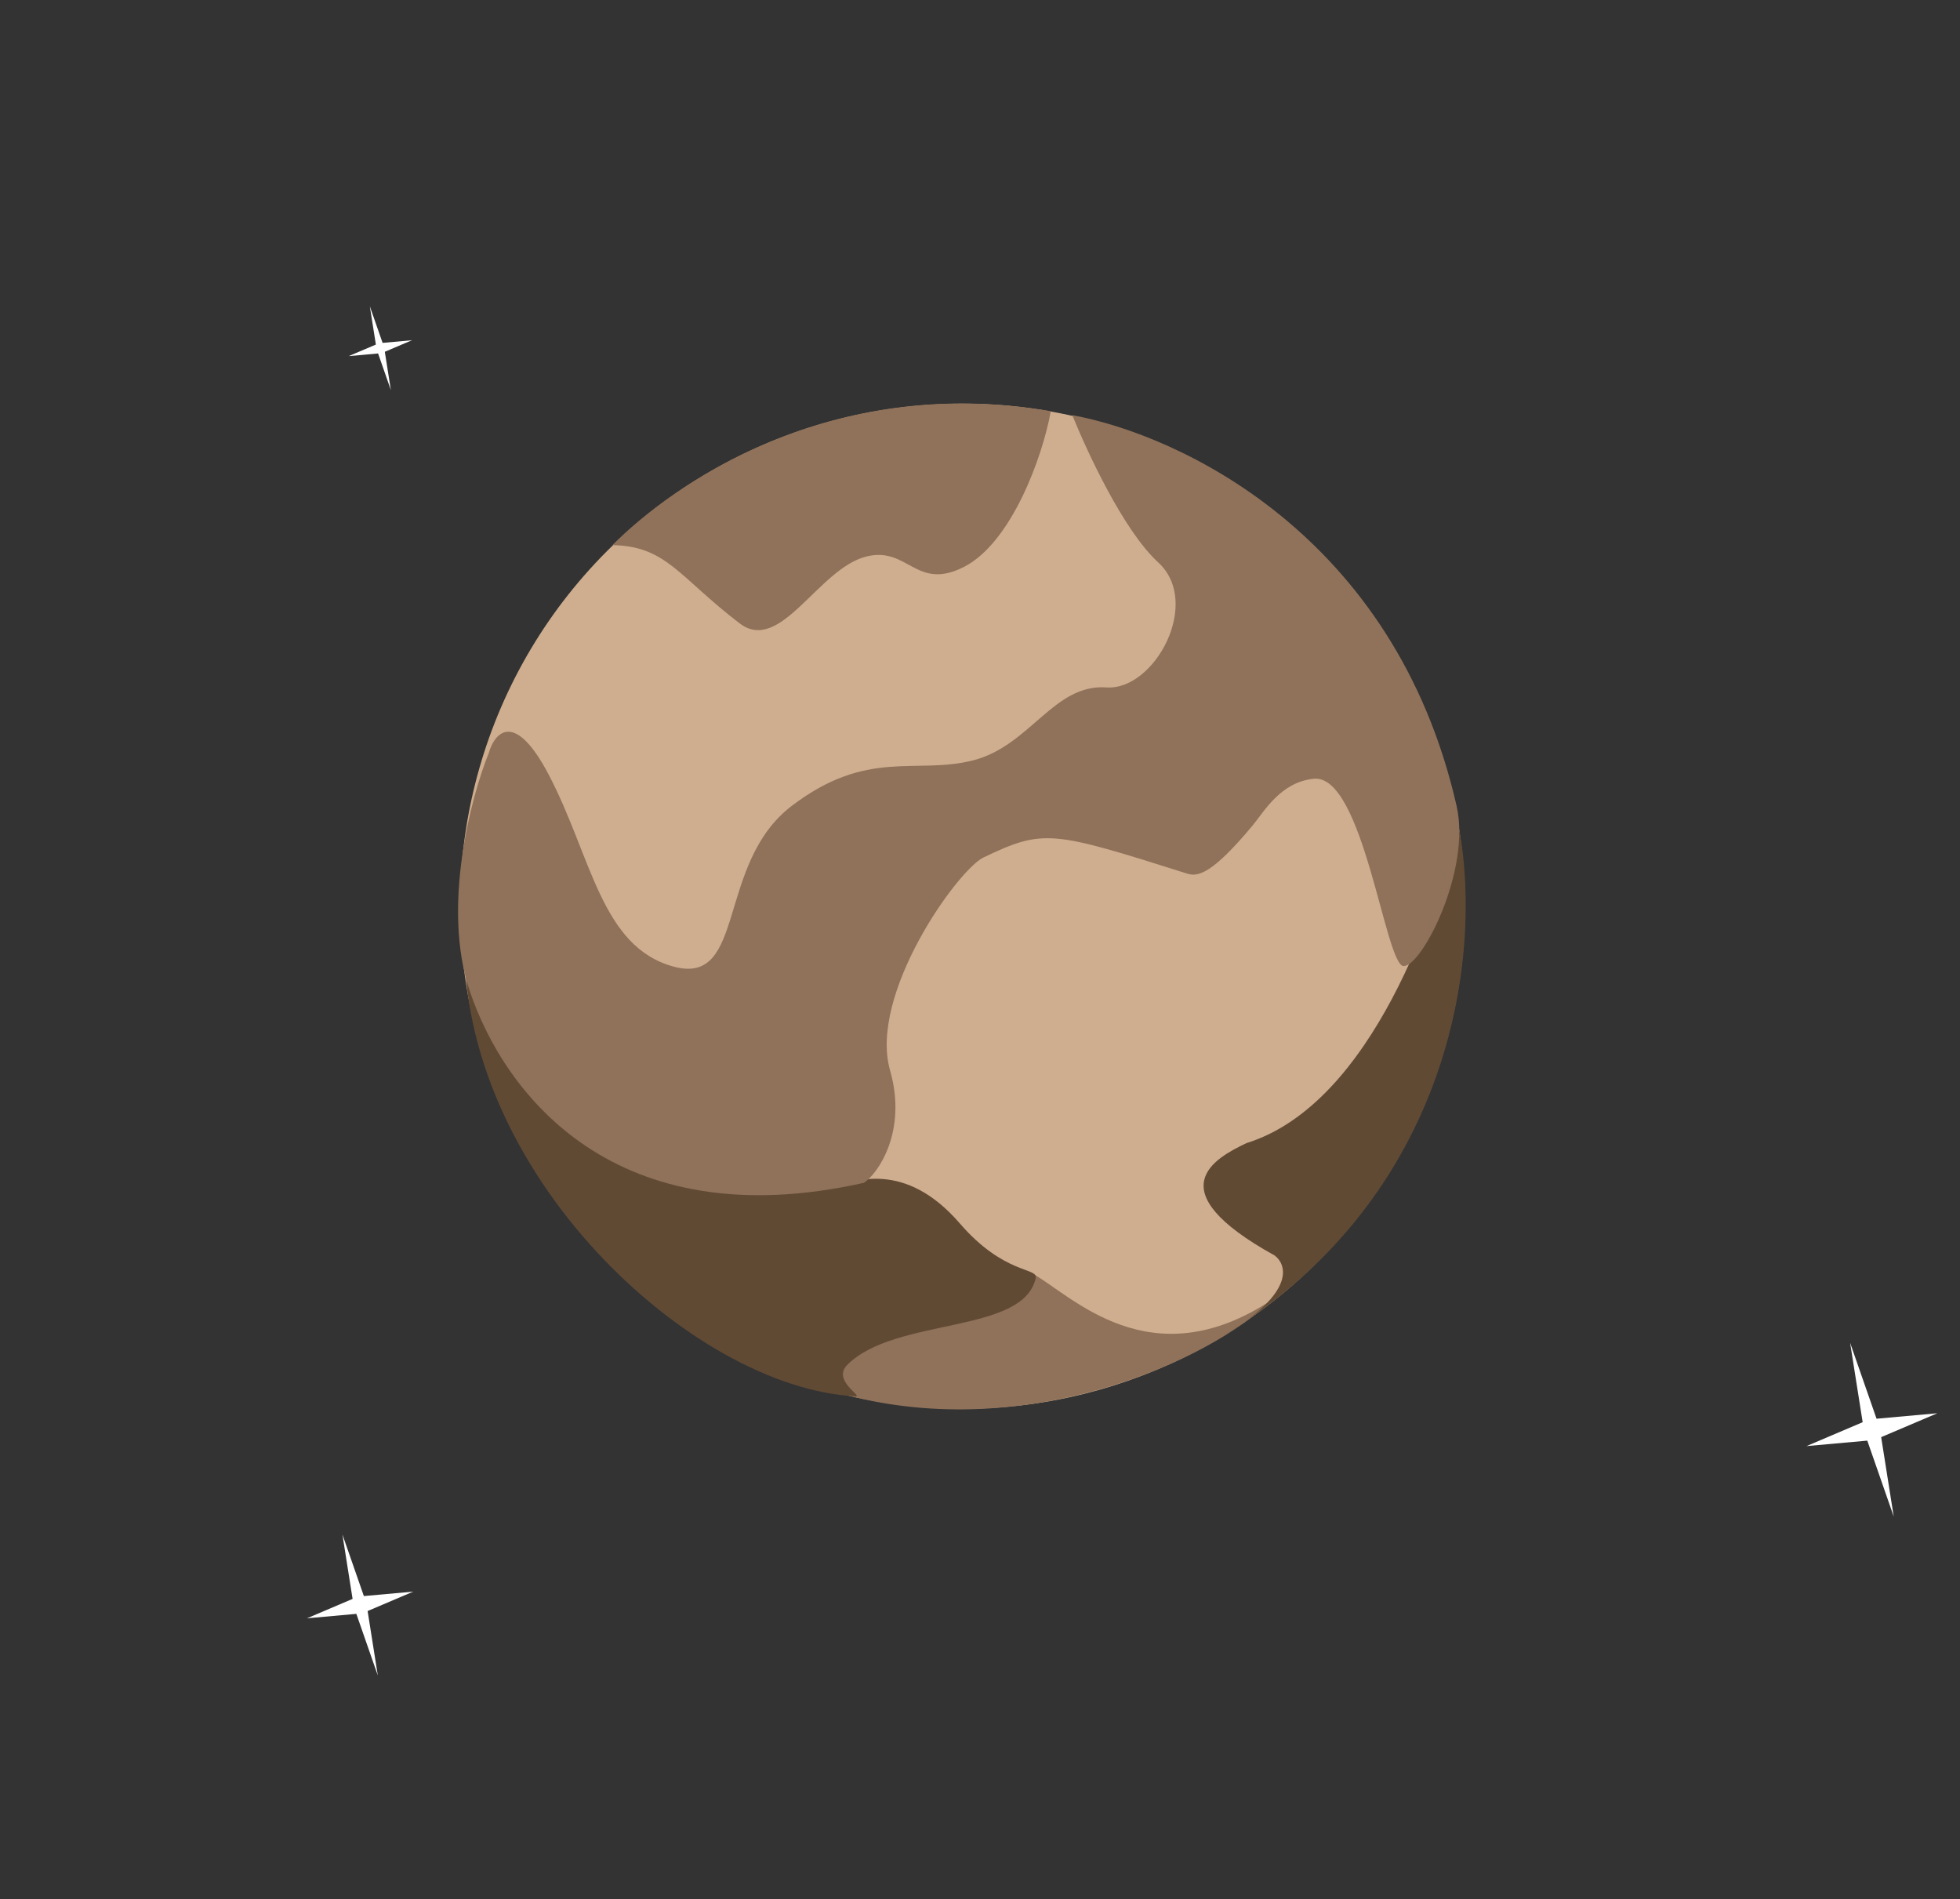 <svg width="930" height="901" viewBox="0 0 930 901" fill="none" xmlns="http://www.w3.org/2000/svg">
<rect x="0" y="0" width="930" height="901" fill="#333333" stroke="none"/>
<circle cx="456.712" cy="429.966" r="238.434" transform="rotate(-14.092 456.712 429.966)" fill="#CFAE8F"/>
<path d="M391.556 633.431C382.645 639.232 394.785 654.895 401.969 662.002C487.962 684.477 574.391 645.446 603.61 616.646C545.629 655.097 508.243 614.263 489.942 604.277C471.64 594.292 402.696 626.179 391.556 633.431Z" fill="#90725A"/>
<path d="M395.931 562.897C283.362 587.543 220.83 430.605 220.457 443.916C217.327 555.671 328.098 658.517 405.874 662.477C409.834 662.679 394.531 654.959 402.106 647.465C425.057 624.758 485.531 633.146 491.454 606.366C492.572 601.313 476.493 604.822 455.447 580.476C429.138 550.044 404.995 560.621 395.931 562.897Z" fill="#614A34"/>
<path d="M591.438 542.348C651.25 523.769 682.247 429.237 691.703 390.009C703.228 445.314 693.271 558.015 589.909 627.684C587.121 629.651 583.959 631.697 580.381 633.818C583.642 631.813 586.817 629.768 589.909 627.684C613.711 610.887 610.205 599.774 604.828 595.686C548.398 564.493 576.488 549.476 591.438 542.348Z" fill="#614A34"/>
<path d="M260.324 367.484C244.033 336.51 234.613 347.727 231.939 357.207C223.381 378.37 209.582 430.563 222.845 470.032C239.424 519.368 291.983 587.571 409.873 561.198C416.471 557.071 430.628 536.791 422.35 507.93C412.004 471.854 454.426 412.669 466.693 406.806C495.334 393.116 499.172 394.217 563.396 414.512C568.418 416.098 575.198 414.676 594.412 391.578C599.763 385.145 607.562 371.037 623.389 369.479C646.954 367.159 657.298 458.295 666.024 458.36C674.749 458.426 698.07 412.895 691.156 382.439C661.845 253.326 559.049 206.171 508.787 196.981C515.528 213.551 532.794 251.45 549.559 266.836C570.516 286.068 547.667 327.759 525.014 326.151C499.861 324.365 488.85 353.945 461.54 360.801C434.231 367.657 411.686 354.946 375.666 382.359C339.647 409.771 354.259 467.98 319.653 458.62C285.047 449.26 280.689 406.202 260.324 367.484Z" fill="#90725A"/>
<path d="M350.927 295.74C321.848 273.475 316.213 259.095 290.585 258.643C318.376 230.607 393.206 176.992 498.592 195.085C494.727 216.7 479.902 257.627 457.222 269.055C434.541 280.484 430.859 259.069 411.011 264.051C388.222 269.772 370.334 310.599 350.927 295.74Z" fill="#90725A"/>
<path d="M175.477 145.31L181.534 162.684L195.502 161.419L182.593 166.901L185.46 185.076L179.403 167.702L165.435 168.967L178.345 163.484L175.477 145.31Z" fill="white"/>
<path d="M877.857 637.091L890.4 673.113L919.242 670.52L892.595 681.857L898.554 719.533L886.011 683.51L857.168 686.103L883.816 674.766L877.857 637.091Z" fill="white"/>
<path d="M162.466 728.015L172.65 757.256L196.084 755.146L174.432 764.354L179.266 794.938L169.082 765.697L145.649 767.807L167.3 758.599L162.466 728.015Z" fill="white"/>
</svg>
